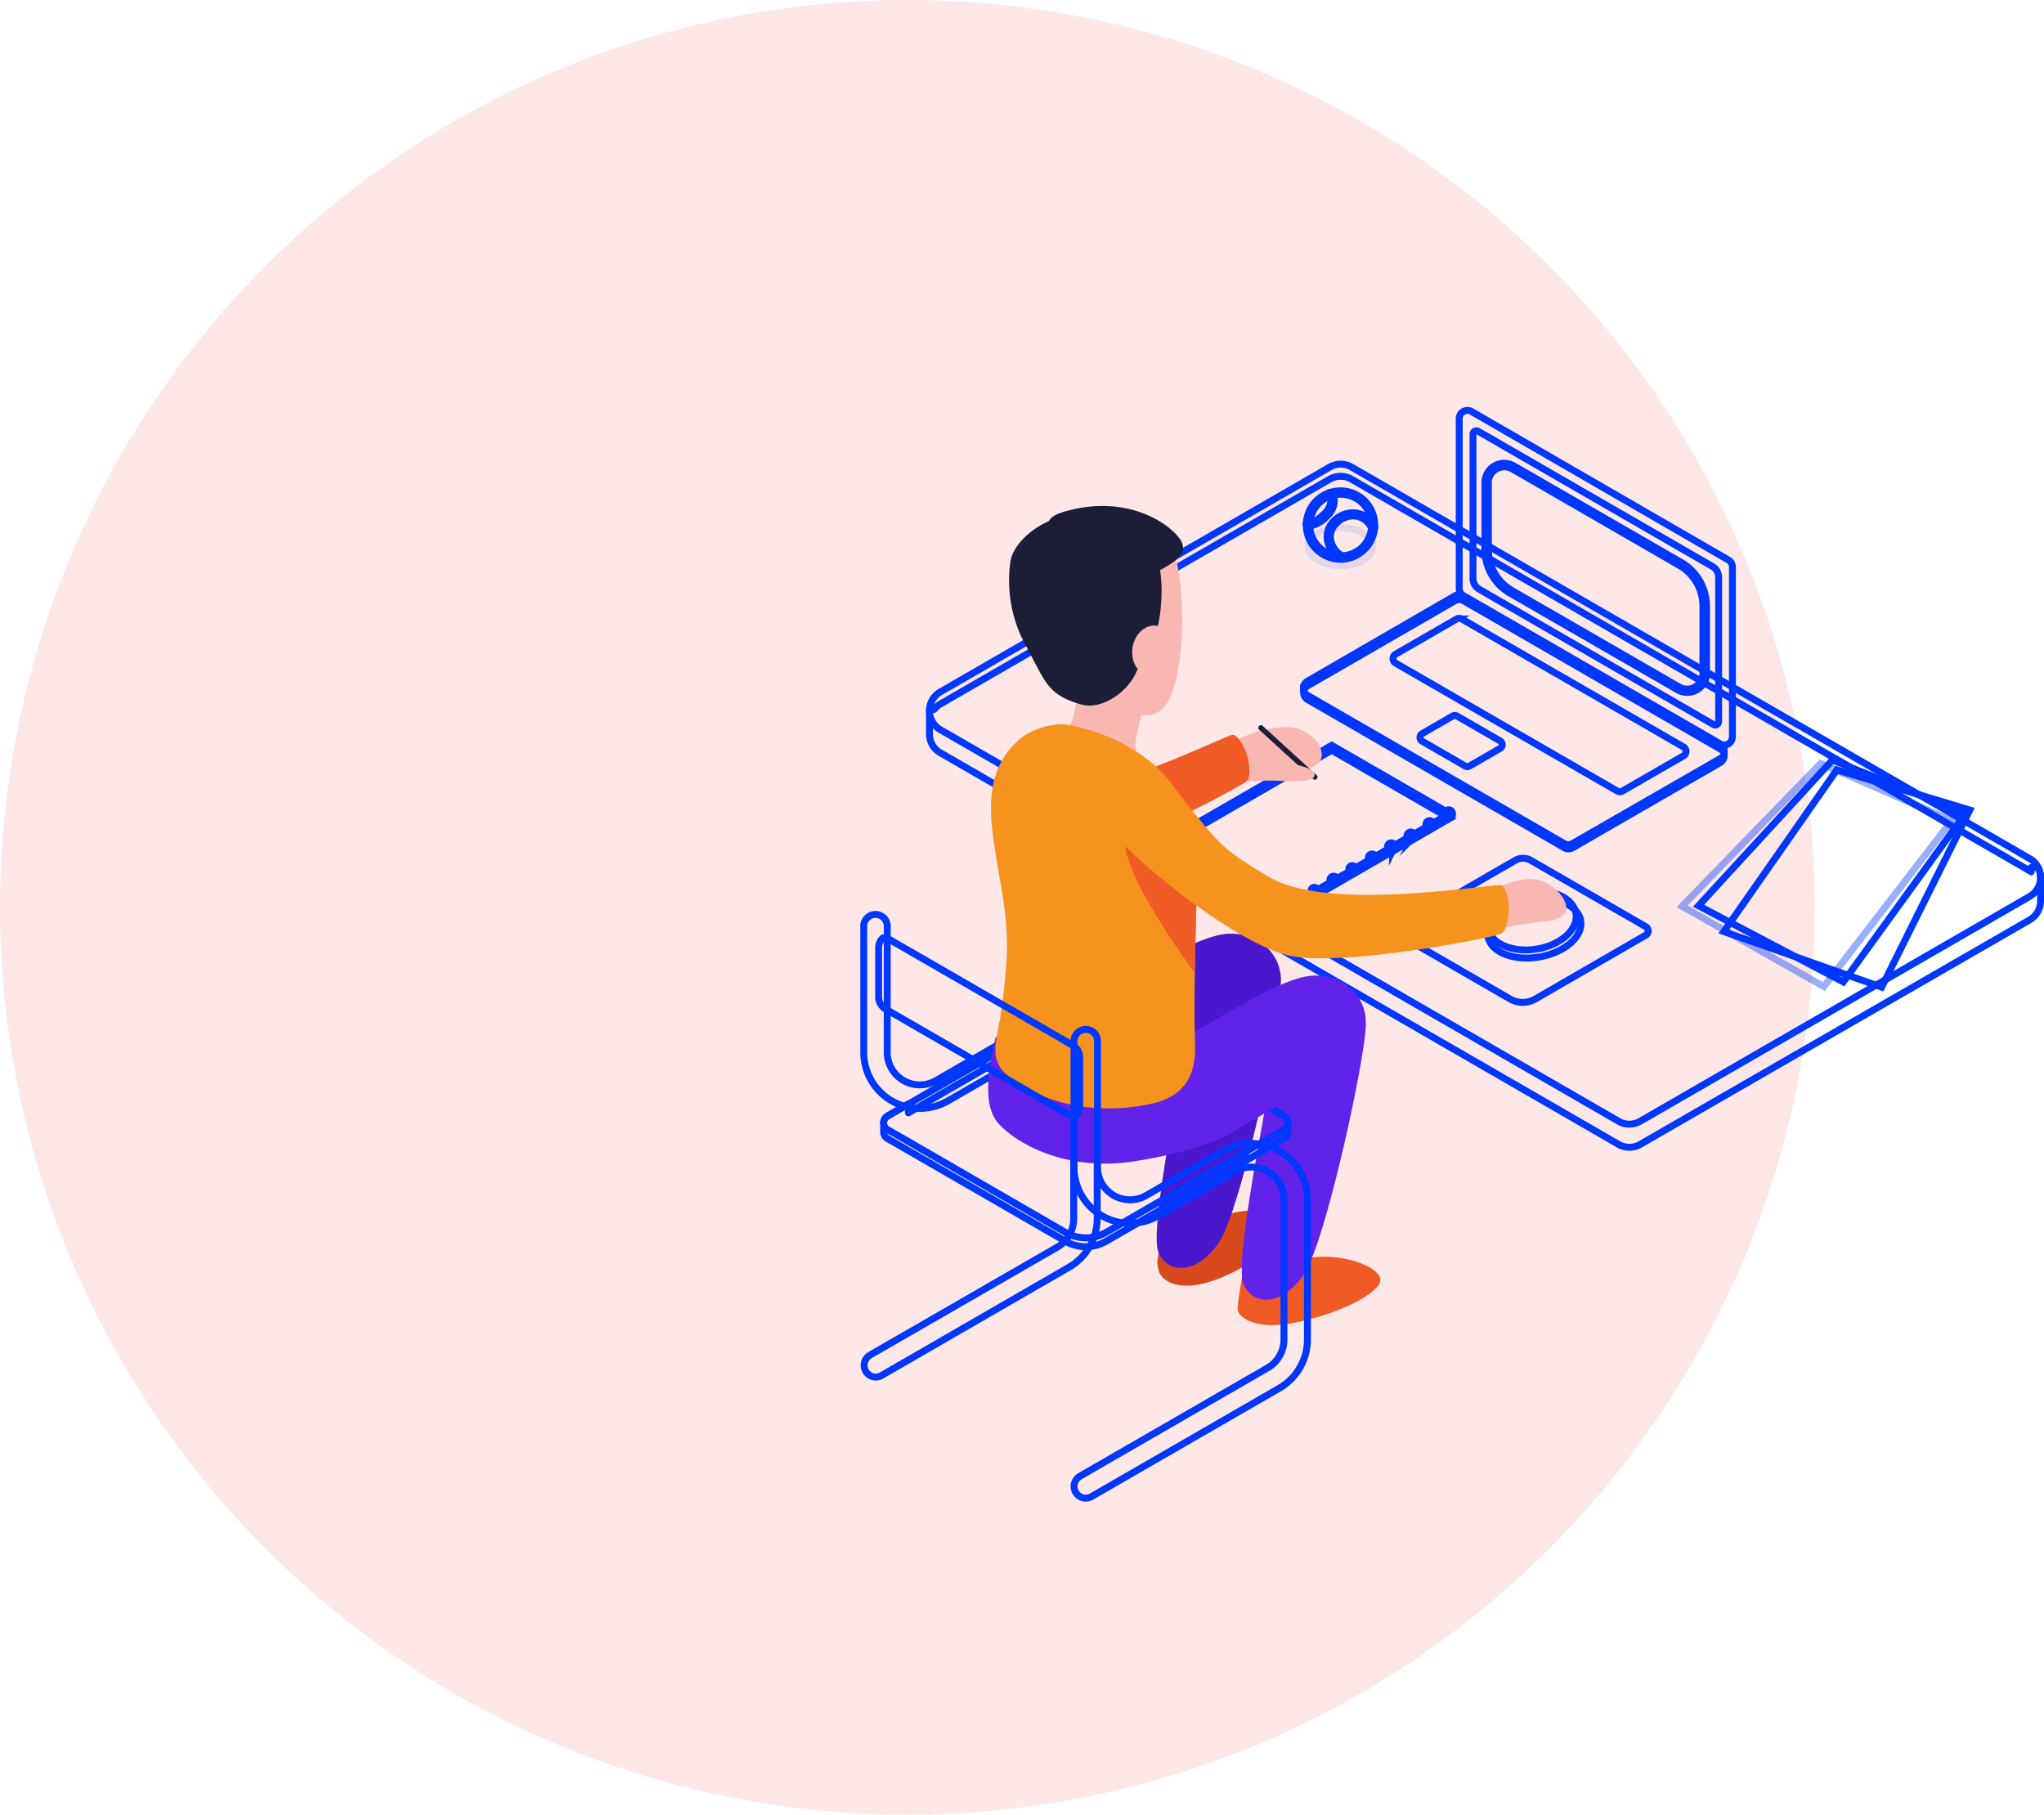 <svg xmlns="http://www.w3.org/2000/svg" viewBox="0 0 295.07 261.98"><defs><style>.cls-1{isolation:isolate;}.cls-2{fill:#ed0f0f;}.cls-2,.cls-6{opacity:0.1;}.cls-3,.cls-4,.cls-5,.cls-7{fill:none;}.cls-3,.cls-4,.cls-7{stroke:#0037ff;}.cls-3,.cls-5{stroke-linecap:round;stroke-linejoin:round;}.cls-4,.cls-7{stroke-miterlimit:10;}.cls-5{stroke:#dfe4e5;stroke-width:8px;}.cls-6{mix-blend-mode:multiply;}.cls-7{opacity:0.4;}.cls-8{fill:#d8491d;}.cls-9{fill:#4817ce;}.cls-10{fill:#f05a25;}.cls-11{fill:#6123ea;}.cls-12{fill:#f8b7b0;}.cls-13{fill:#1c1e38;}.cls-14{fill:#f6931e;}</style></defs><title>main-slide1</title><g class="cls-1"><g id="Слой_2" data-name="Слой 2"><g id="Designed_by_Freepik" data-name="Designed by Freepik"><circle class="cls-2" cx="130.99" cy="130.99" r="130.99"/><path class="cls-3" d="M294.22,125.24h-1v.62l-.25-.17L195.1,69.18a3.16,3.16,0,0,0-3.15,0l-56.21,32.46a3.14,3.14,0,0,0-.9.78h-.66V106a.26.26,0,0,0,0,0,3.11,3.11,0,0,0,1.57,2.68l97.89,56.52a3.12,3.12,0,0,0,3.15,0L293,132.8a3.26,3.26,0,0,0,.95-.84,3.2,3.2,0,0,0,.62-1.89v-3.4A3.14,3.14,0,0,0,294.22,125.24Z"/><path class="cls-3" d="M294.57,126.67a3.3,3.3,0,0,1-.12.88,3,3,0,0,1-1.19,1.69l-.25.17-56.22,32.45a3.12,3.12,0,0,1-3.15,0l-97.89-56.52a3.09,3.09,0,0,1-1.45-1.85,3.14,3.14,0,0,1,1.45-3.6l56.21-32.46a3.16,3.16,0,0,1,3.15,0L293,123.95a3,3,0,0,1,1.23,1.3A3.14,3.14,0,0,1,294.57,126.67Z"/><path class="cls-4" d="M218.73,124.21l-16.63,9.6a.7.7,0,0,0,0,1.22L218,144.22a3.65,3.65,0,0,0,3.64,0L237.58,135a.7.7,0,0,0,0-1.22L221,124.21A2.23,2.23,0,0,0,218.73,124.21Z"/><path class="cls-4" d="M228.18,132.84c.44,2.27-2.2,4.64-5.9,5.3s-7.05-.64-7.49-2.91,2.2-4.64,5.9-5.3S227.74,130.58,228.18,132.84Z"/><path class="cls-4" d="M227.49,131.77c.45,2.26-2,4.6-5.53,5.22s-6.72-.71-7.17-3,2-4.6,5.53-5.22S227,129.51,227.49,131.77Z"/><path class="cls-5" d="M156.31,176.78"/><g class="cls-6"><ellipse class="cls-4" cx="193.53" cy="78.92" rx="4.66" ry="2.75"/></g><path class="cls-4" d="M198.23,75.79a4.69,4.69,0,0,1-9.16,1.44,4.69,4.69,0,0,1,5.29-6.06A4.7,4.7,0,0,1,198.15,75,4.64,4.64,0,0,1,198.23,75.79Z"/><path class="cls-4" d="M192,80.5a4.94,4.94,0,0,1-3.19-3.19,4.89,4.89,0,0,1-.24-1.52,4.94,4.94,0,1,1,4.94,4.95A4.9,4.9,0,0,1,192,80.5Zm-2.93-4.71a4.44,4.44,0,0,0,4.44,4.45,4.44,4.44,0,0,0,.78-8.82,4.38,4.38,0,0,0-.78-.07A4.45,4.45,0,0,0,189.09,75.79Z"/><path class="cls-4" d="M193.68,80.73a.25.25,0,0,0,.13-.46,3.37,3.37,0,0,1-1.75-2.5,2.69,2.69,0,0,1,.89-2.25,3.35,3.35,0,0,1,2.89-1A3.05,3.05,0,0,1,198,76.24a.25.25,0,1,0,.45-.22,3.55,3.55,0,0,0-2.53-1.94,3.85,3.85,0,0,0-3.32,1.08,3.18,3.18,0,0,0-1,2.67,3.85,3.85,0,0,0,2,2.88A.25.25,0,0,0,193.68,80.73Z"/><path class="cls-4" d="M189.08,75.94a4.34,4.34,0,0,0,2.47-1.43,3,3,0,0,0,1.07-2.28,1.57,1.57,0,0,0-.44-1.08.25.25,0,0,0-.32.39,1.14,1.14,0,0,1,.25.72,2.55,2.55,0,0,1-.93,1.9c-.86.86-1.86,1.42-2.27,1.26a.25.25,0,1,0-.18.46A.9.9,0,0,0,189.08,75.94Z"/><polygon class="cls-4" points="192.24 108.31 166.69 123.06 183.73 132.9 209.28 118.15 192.24 108.31"/><polygon class="cls-4" points="192.24 107.95 166.69 122.7 183.73 132.54 209.28 117.79 192.24 107.95"/><polygon class="cls-4" points="192.24 107.6 166.69 122.35 183.73 132.18 209.28 117.43 192.24 107.6"/><path class="cls-4" d="M184.56,132.2a.52.52,0,0,0,.11-.58.58.58,0,0,0-.11-.17.52.52,0,0,0-.85.16.47.47,0,0,0,0,.21.53.53,0,0,0,.9.37Zm-.26-.5,0,.06a.17.17,0,0,1,0,.06.17.17,0,0,1,0,.12.18.18,0,0,1-.24,0,.17.17,0,0,1,0-.12.14.14,0,0,1,0-.06l0-.06a.18.18,0,0,1,.12,0A.17.17,0,0,1,184.3,131.7Z"/><path class="cls-4" d="M187.23,130.68a.53.53,0,0,0,.19-.72.53.53,0,0,0-1,.13.52.52,0,0,0,.05.4.53.53,0,0,0,.46.26A.49.49,0,0,0,187.23,130.68Zm-.12-.54a.17.17,0,0,1,0,.13.17.17,0,0,1-.08.11.17.17,0,0,1-.23-.06h0a.17.17,0,0,1,.06-.23l.08,0A.17.17,0,0,1,187.11,130.14Zm2.89-1.06a.52.52,0,0,0,.25-.32.53.53,0,0,0-.78-.59.53.53,0,0,0,.53.91Zm-.11-.55a.17.17,0,0,1-.06.24.16.16,0,0,1-.23-.06h0a.17.17,0,0,1,.06-.23l.09,0A.17.17,0,0,1,189.88,128.54Zm2.89-1.05a.53.53,0,1,0-.72-.19h0a.53.53,0,0,0,.46.26A.53.53,0,0,0,192.77,127.48Zm-.43-.5a.17.17,0,0,1,.21-.12.17.17,0,0,1,.1.08.17.17,0,0,1,0,.13.17.17,0,0,1-.08.1.18.18,0,0,1-.24-.06A.17.17,0,0,1,192.34,127Zm3.21-1.1A.53.53,0,0,0,195,125a.53.53,0,0,0,.27,1A.53.53,0,0,0,195.55,125.88Zm-.12-.54a.17.17,0,0,1-.06.23.18.18,0,0,1-.24-.06h0a.17.17,0,0,1,.06-.23l.08,0A.17.17,0,0,1,195.43,125.34Zm2.89-1.06a.53.53,0,1,0-.53-.92.53.53,0,0,0-.19.72.52.52,0,0,0,.46.26A.53.53,0,0,0,198.32,124.28Zm-.12-.55a.17.17,0,0,1-.06.24.18.18,0,0,1-.23-.06h0a.17.17,0,0,1,.06-.23l.09,0A.17.17,0,0,1,198.2,123.74Zm2.89-1.06a.52.52,0,0,0,.19-.72.52.52,0,0,0-.72-.2.53.53,0,0,0-.19.72h0a.52.52,0,0,0,.72.19Zm-.35-.61a.16.16,0,0,1,.13,0,.18.18,0,0,1,.12.21.16.16,0,0,1-.08.1.16.16,0,0,1-.24-.06A.17.17,0,0,1,200.74,122.08Zm3.12-1a.53.53,0,0,0,.2-.73.53.53,0,0,0-.91.53.52.52,0,0,0,.72.19Zm-.11-.54a.17.17,0,0,1-.29.17h0a.17.17,0,0,1,.06-.23l.08,0A.17.17,0,0,1,203.74,120.54Zm2.89-1.06a.53.53,0,0,0,.19-.72.53.53,0,0,0-.92.53h0a.53.53,0,0,0,.72.19Zm-.35-.6a.17.17,0,0,1,.13,0,.17.17,0,0,1,.1.08.17.17,0,0,1-.06.23.18.18,0,0,1-.24-.06A.17.17,0,0,1,206.28,118.88Z"/><path class="cls-4" d="M209.34,117.91a.54.54,0,0,0,.17-.12.49.49,0,0,0,.12-.17.51.51,0,0,0,0-.4.54.54,0,0,0-.12-.17.52.52,0,0,0-.17-.11.53.53,0,0,0-.58.12.6.6,0,0,0-.11.17.52.52,0,0,0,0,.2.52.52,0,0,0,0,.2.55.55,0,0,0,.12.18.54.54,0,0,0,.17.12.56.56,0,0,0,.2,0A.52.52,0,0,0,209.34,117.91Zm-.14-.65.05,0,0,.06a.17.17,0,0,1,0,.06.18.18,0,0,1,0,.07l0,.05-.05,0a.21.21,0,0,1-.13,0l0,0,0-.06a.19.19,0,0,1,0-.13l0-.06.05,0h.13Z"/><polygon class="cls-7" points="242.83 130.83 263.29 142.43 281.74 118.47 262.83 110.21 242.83 130.83"/><polygon class="cls-4" points="245.2 130.76 266.1 141.76 283.71 117.46 264.53 109.72 245.2 130.76"/><polygon class="cls-4" points="248.86 134.49 271.63 142.51 284.36 116.94 265.17 111.14 248.86 134.49"/><path class="cls-3" d="M126.44,198.8a1.7,1.7,0,0,1-.85-3.17L152.7,180A4.72,4.72,0,0,0,155,175.9V156.59a4.7,4.7,0,0,0-7.06-4.07l-11.1,6.41a8.1,8.1,0,0,1-12.15-7V133.84a1.7,1.7,0,1,1,3.39,0v18.07a4.7,4.7,0,0,0,7.06,4.07l11.1-6.41a8.1,8.1,0,0,1,12.15,7V175.9a8.12,8.12,0,0,1-4,7l-27.11,15.66A1.69,1.69,0,0,1,126.44,198.8Z"/><path class="cls-8" d="M167.28,178.21c.2,3.56-.53,3.31,0,5.25.42,1.53,3,3,7.45,1.55s8.59-4.28,10.16-7.14-4-4.12-8.77-2.17a60,60,0,0,1-8.83,2.5"/><path class="cls-9" d="M171.72,147.76c-1,6.36-5.87,29.72-4.5,33s5.71,3.23,8.81-1.51,8.77-31,8.85-35.77C185,139.25,173,139.41,171.72,147.76Z"/><path class="cls-9" d="M165.23,157.68c6.11-3.71,16.9-9.39,19-13.43s-.79-9.55-6.75-9.46-18.56,10-23.08,10.61S157.2,162.55,165.23,157.68Z"/><path class="cls-10" d="M179.45,183.11c-.46,3.54-.79,4.8-.79,5.85s2.18,2.84,6.86,2.21,11.33-3,13.4-5.53-5.92-5.13-10.35-3.92a61.73,61.73,0,0,1-9.12,1.4"/><path class="cls-11" d="M184,152.35c-1,6.36-5.87,29.72-4.5,33s5.71,3.23,8.81-1.51,8.77-31,8.85-35.77C197.21,143.84,185.22,144,184,152.35Z"/><path class="cls-3" d="M185.35,161.11l-3.44-2v1.27L158.54,146.9a3.59,3.59,0,0,0-3.59,0l-23.82,13.76v-1.27l-3,1.72a1.12,1.12,0,0,0-.57,1v1.27a1.12,1.12,0,0,0,.57,1l3,1.72,22.67,13.09a5.88,5.88,0,0,0,5.88,0l22.23-12.83,3.44-2a1.12,1.12,0,0,0,.57-1v-1.27A1.12,1.12,0,0,0,185.35,161.11Z"/><path class="cls-3" d="M185.92,162.09a1.11,1.11,0,0,1-.2.64,1.14,1.14,0,0,1-.37.35l-3.44,2-22.23,12.83a5.88,5.88,0,0,1-5.88,0L131.13,164.8l-3-1.72a1.14,1.14,0,0,1-.37-.35,1.14,1.14,0,0,1,.37-1.62l3-1.72L155,145.63a3.59,3.59,0,0,1,3.59,0l23.37,13.49,3.44,2A1.12,1.12,0,0,1,185.92,162.09Z"/><path class="cls-12" d="M156.56,114.8a10.71,10.71,0,0,0,10.23-1.18c1.33-1-1.68-3.11-2.57-4.68a3.91,3.91,0,0,1-.13-2.75,59.6,59.6,0,0,1,2.39-8.5l-10.22-1.26s-.86,5.17-1.31,7.07a2.88,2.88,0,0,1-.34.86c-.66,1.1-2,1.31-4.36,2.4C147.41,108.09,151.58,112.91,156.56,114.8Z"/><path class="cls-12" d="M149.39,89.86c1.07,6.1,1.25,8.17,4.26,10.52s9.7,3,12,2.87c2.93-.17,3.77-3.52,4.35-6.16a44.9,44.9,0,0,0-.19-16.38c-.71-3.38-5.45-7.26-10.05-7S146.78,75,149.39,89.86Z"/><path class="cls-13" d="M167.59,87.44c-.45,5.36-2,6.27-3.57,9.62-1.42,3.13-5.18,5.43-7.91,4.65-4.9-1.4-5.16-3.2-8-8.48a19.37,19.37,0,0,1-2.26-12.07c.37-3,4.79-6.7,9.49-6.85S168.69,74.35,167.59,87.44Z"/><path class="cls-12" d="M169.38,94.12c-.21,2-1.7,3.53-3.33,3.42s-2.79-1.81-2.59-3.81,1.7-3.53,3.33-3.42S169.58,92.13,169.38,94.12Z"/><path class="cls-13" d="M165.1,83.57c3.18-1.78,7.14-3.21,5.14-5.88s-8.33-6.36-16.81-3.76S165.1,83.57,165.1,83.57Z"/><path class="cls-12" d="M175.53,107.27c3.74-.14,4.29-1.51,7.33-2s4.31-.5,6.24.83,3.28,5-2,4.91-5.85.94-8.93,1.31C174.88,112.71,175.53,107.27,175.53,107.27Z"/><path class="cls-13" d="M189.83,112.57a.38.38,0,0,0,.25-.65l-7.75-7.08a.38.38,0,1,0-.51.55l7.75,7.08A.37.37,0,0,0,189.83,112.57Z"/><path class="cls-12" d="M174.82,110.74c3.73.08,4.44-.48,7.53-.57s4.33,0,6.08.59,2.61,2.24-2.61,2-5.92.17-9,.21C173.48,113,174.82,110.74,174.82,110.74Z"/><path class="cls-10" d="M151.51,124.79c7.17-.48,25-9.83,28.15-11.79a1.47,1.47,0,0,0,.68-1.17c.19-3.1-1.48-5.58-2.33-5.75s-22.57,11.19-32.52,8.68"/><path class="cls-11" d="M143.71,149.75c-1.12,5.25-1.87,9.93.5,12.53s9.43,7,19.71,5.35,17.48-4.74,16-7.6-.37-10.27-11.5-9.27S143.71,149.75,143.71,149.75Z"/><path class="cls-11" d="M177.48,163.72c6.11-3.71,16.9-9.39,19-13.42s-.79-9.55-6.75-9.46-18.56,10-23.08,10.61S169.45,168.59,177.48,163.72Z"/><path class="cls-14" d="M172.52,151.09c.06,2.81-.57,7-6.26,8.24-6.36,1.43-12.92.56-17.61-2-5.73-3.09-5.43-4.64-4.28-10.24a91.12,91.12,0,0,0,1-9.81c0-6-.91-9.2-1.51-13.16-.88-5.71-2.26-12.92,3.64-17.66a10.29,10.29,0,0,1,6.23-1.9c6.83,1.14,15.58,5.33,18.31,14.13a19.3,19.3,0,0,1,.66,3,21.19,21.19,0,0,1,.18,3.71c-.23,6.51-.35,11.32-.4,15,0,.12,0,.25,0,.37C172.39,146.71,172.48,149.36,172.52,151.09Z"/><path class="cls-10" d="M172.88,125.44c-.23,6.51-.35,11.32-.4,15a100.8,100.8,0,0,1-7.59-11.8c-4.13-7.78-3.67-13.1,2.34-12.47a6.81,6.81,0,0,1,4.81,2.61,19.3,19.3,0,0,1,.66,3A21.19,21.19,0,0,1,172.88,125.44Z"/><path class="cls-3" d="M155.86,152.6v7.15a1.94,1.94,0,0,1-.62,1.43h0a1.91,1.91,0,0,1-1-.26l-26.4-15.25a2,2,0,0,1-1-1.69v-7.15a1.92,1.92,0,0,1,.62-1.43,1.9,1.9,0,0,1,1,.26l26.4,15.24A2,2,0,0,1,155.86,152.6Z"/><path class="cls-3" d="M156.75,216.28a1.7,1.7,0,0,1-.85-3.17L183,197.47a4.72,4.72,0,0,0,2.35-4.07V173.18a4.7,4.7,0,0,0-7.06-4.07l-11.1,6.41a8.1,8.1,0,0,1-12.15-7V150.44a1.7,1.7,0,1,1,3.39,0V168.5a4.7,4.7,0,0,0,7.06,4.07l11.1-6.41a8.1,8.1,0,0,1,12.15,7v20.21a8.12,8.12,0,0,1-4,7l-27.11,15.65A1.69,1.69,0,0,1,156.75,216.28Z"/><path class="cls-12" d="M210.81,130.31c3.55-.56,3.91-1.93,6.75-2.74s4-1,6,.08,4.69,4.81-.34,5.34a51.34,51.34,0,0,0-9.36,1.82C210.81,135.56,210.81,130.31,210.81,130.31Z"/><path class="cls-14" d="M160.16,119.81c5.78,6.48,19,16.51,25.77,18.11,7,1.65,26.81-2,30.37-3a1.47,1.47,0,0,0,1-.92c1.09-2.91.23-5.76-.54-6.18s-24.86,4.06-33.64-1.26c-6.13-3.72-6.49-4-11.13-9.69-3.75-4.63-6.83-9.92-13-9S154.69,113.68,160.16,119.81Z"/><path class="cls-4" d="M248.77,107.93h-.37v.24l-.1-.06L211.25,86.71a1.2,1.2,0,0,0-1.19,0L188.78,99a1.19,1.19,0,0,0-.34.29h-.25V100a1.18,1.18,0,0,0,.59,1l37.05,21.39a1.18,1.18,0,0,0,1.19,0l21.28-12.28a1.23,1.23,0,0,0,.36-.32,1.21,1.21,0,0,0,.24-.72v-.66A1.19,1.19,0,0,0,248.77,107.93Z"/><path class="cls-4" d="M248.9,108.47a1.25,1.25,0,0,1,0,.33,1.15,1.15,0,0,1-.45.64l-.1.06L227,121.78a1.18,1.18,0,0,1-1.19,0l-37.05-21.39a1.17,1.17,0,0,1-.55-.7,1.19,1.19,0,0,1,.55-1.36L210.06,86a1.2,1.2,0,0,1,1.19,0l37.05,21.39a1.15,1.15,0,0,1,.46.49A1.19,1.19,0,0,1,248.9,108.47Z"/><path class="cls-4" d="M216.54,108.05l-4.4,2.54a.63.63,0,0,1-.63,0L205.3,107a.63.63,0,0,1,0-1.09l4.4-2.54a.63.63,0,0,1,.63,0l6.21,3.58A.63.63,0,0,1,216.54,108.05Z"/><path class="cls-4" d="M201.47,94.44l8.81-5.08a.74.74,0,0,1,.74,0l32,18.47a.74.74,0,0,1,0,1.29l-8.81,5.08a.74.74,0,0,1-.74,0l-32-18.47A.74.74,0,0,1,201.47,94.44Z"/><path class="cls-4" d="M210.65,60.44V85a1.19,1.19,0,0,0,.6,1l37.05,21.39a1.19,1.19,0,0,0,1.79-1V81.83a1.19,1.19,0,0,0-.6-1L212.44,59.41A1.19,1.19,0,0,0,210.65,60.44Z"/><path class="cls-4" d="M212.64,83.52V62.68a.5.5,0,0,1,.74-.43l33.83,19.53a1.78,1.78,0,0,1,.89,1.54v20.85a.5.5,0,0,1-.74.43L213.53,85.06A1.78,1.78,0,0,1,212.64,83.52Z"/><path class="cls-4" d="M242.17,99.58,218,85.64a7.29,7.29,0,0,1-3.64-6.3V69.67a2.78,2.78,0,0,1,4.18-2.41L242.71,81.2a7.3,7.3,0,0,1,3.64,6.3v9.67a2.78,2.78,0,0,1-4.18,2.41ZM216,67.7a2.26,2.26,0,0,0-1.14,2v9.67a6.79,6.79,0,0,0,3.39,5.87l24.15,13.94a2.29,2.29,0,0,0,3.43-2V87.5a6.79,6.79,0,0,0-3.39-5.87h0L218.32,67.7a2.26,2.26,0,0,0-2.29,0Zm26.55,13.72h0Z"/></g></g></g></svg>